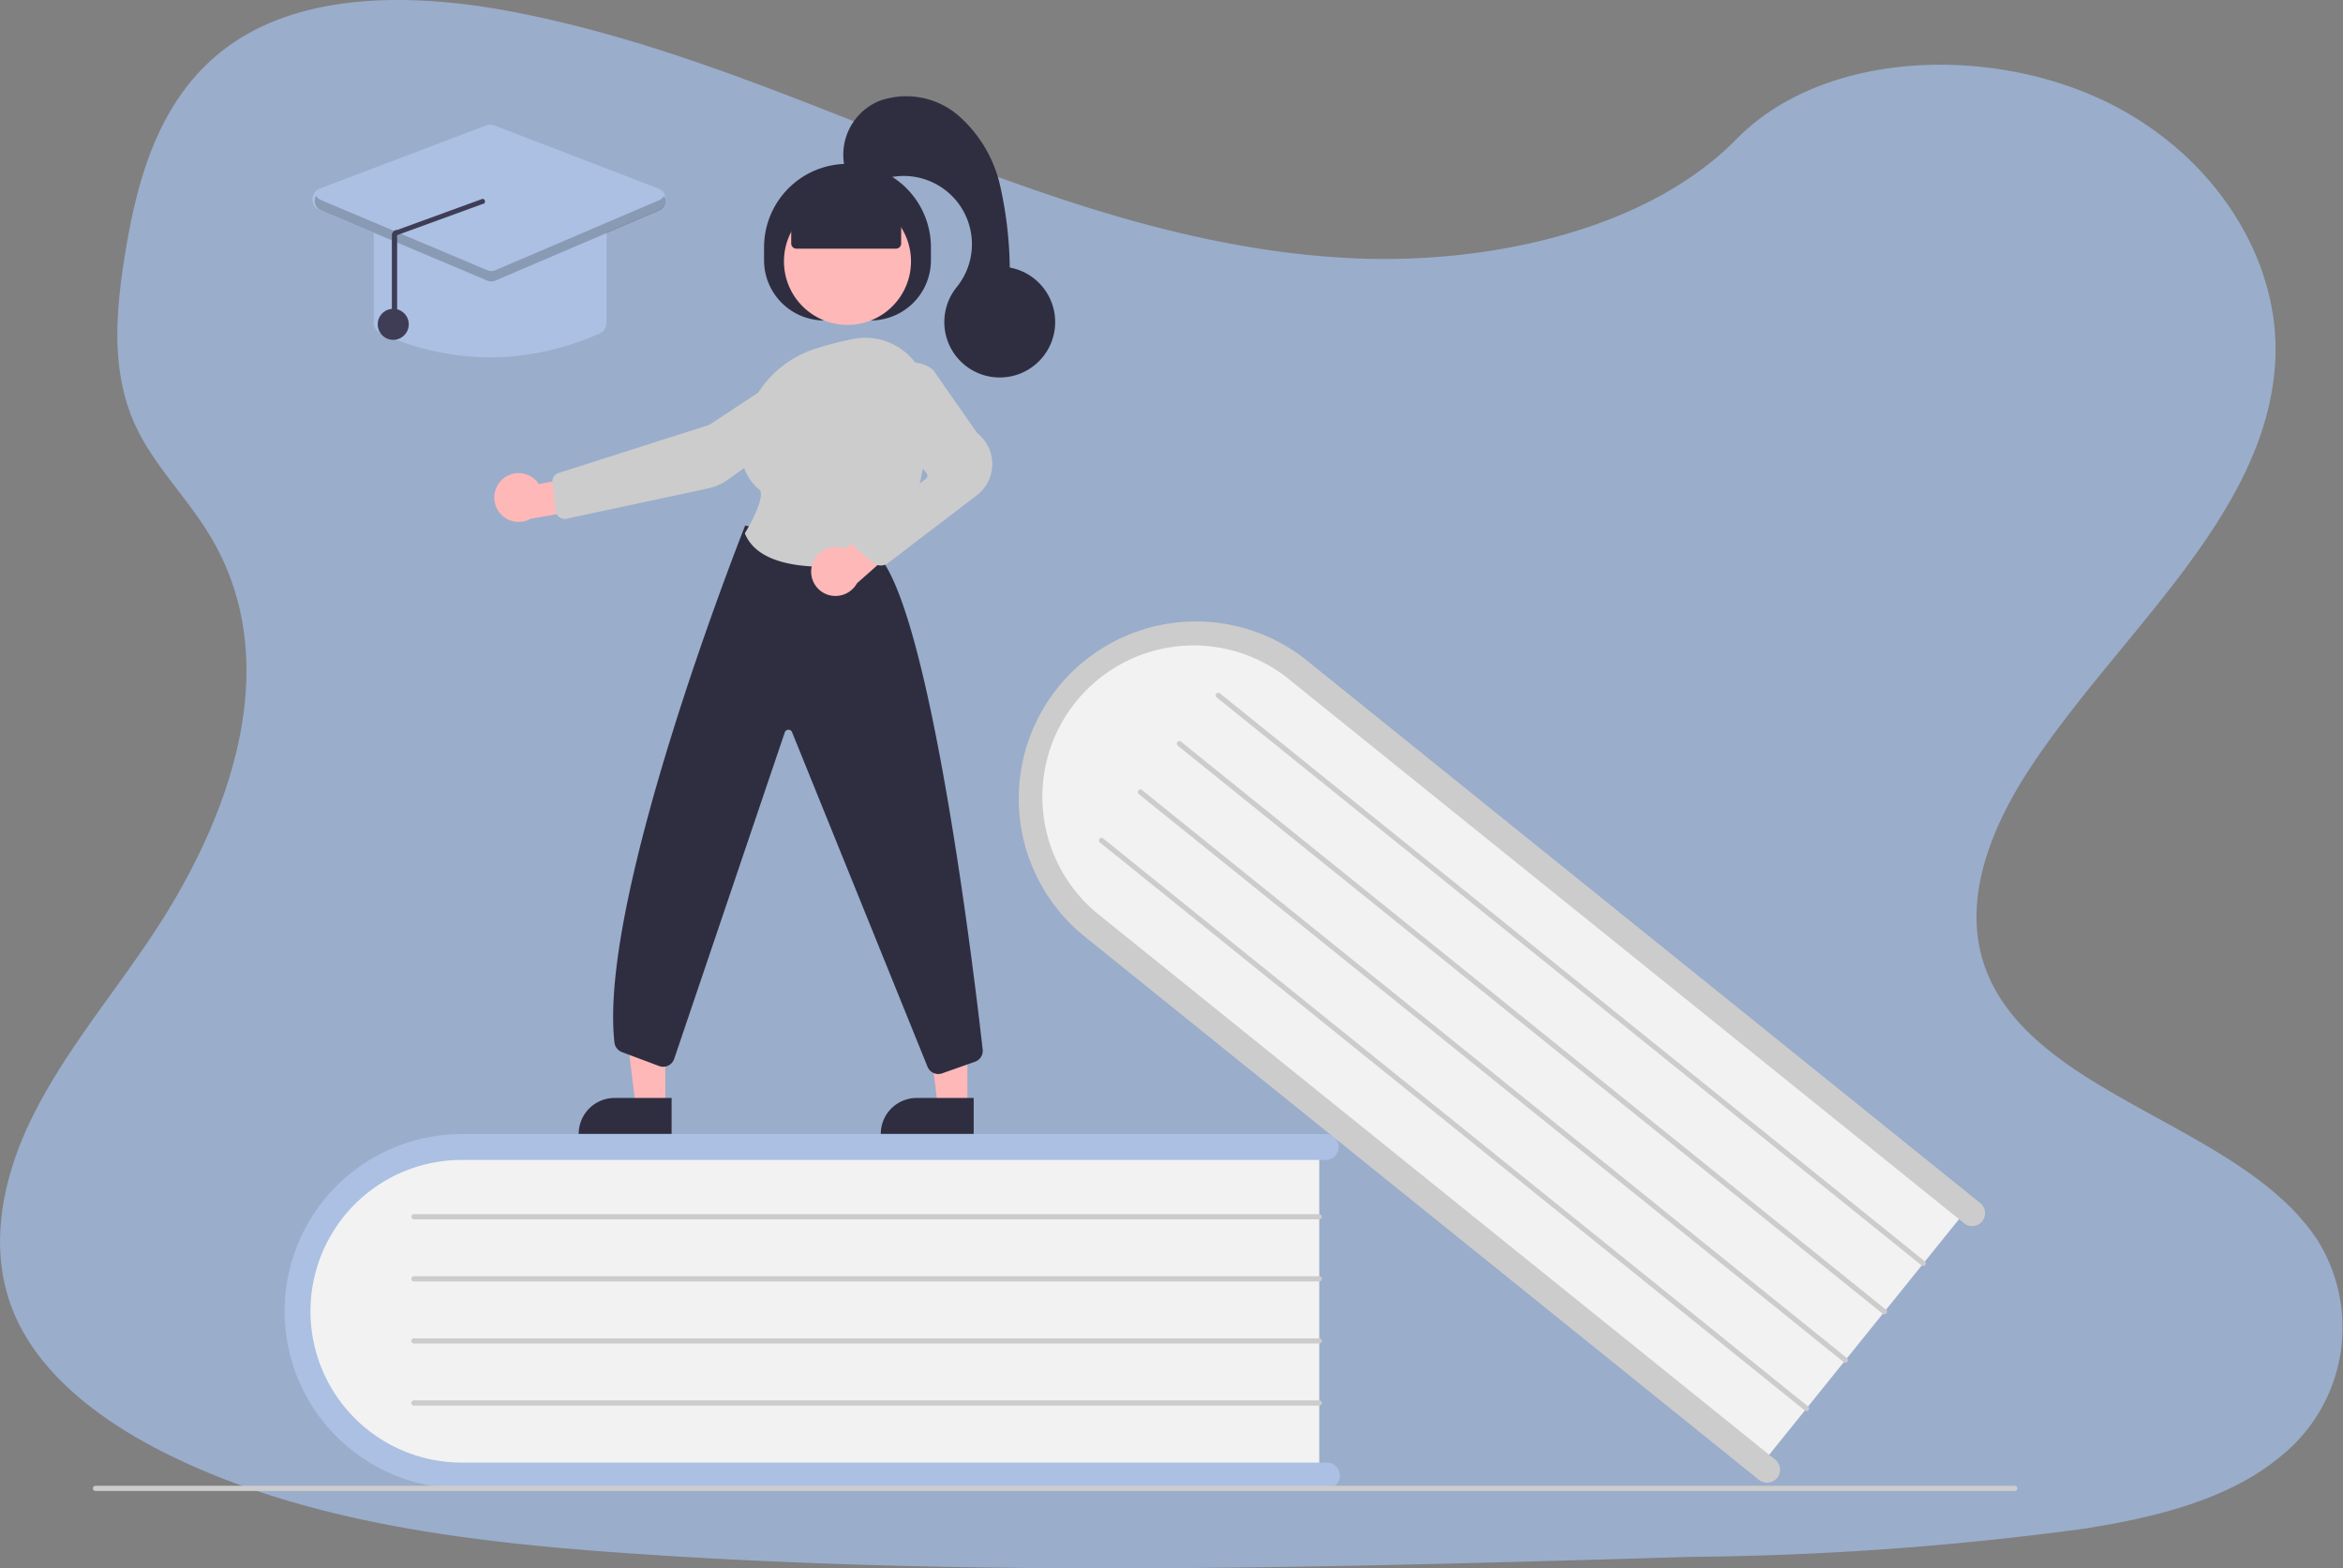 <svg xmlns="http://www.w3.org/2000/svg" width="126.097" height="84.401" viewBox="0 0 126.097 84.401">
  <rect x="0" y="0" width="126.097" height="84.401" fill="#808080" stroke="none"/>
  <defs>
    <style>
      .cls-1 {
        fill: #9aadcb;
      }

      .cls-2 {
        fill: #f2f2f2;
      }

      .cls-3 {
        fill: #abc0e2;
      }

      .cls-4 {
        fill: #ccc;
      }

      .cls-5 {
        fill: #ffb8b8;
      }

      .cls-6 {
        fill: #2f2e41;
      }

      .cls-7 {
        fill: #3f3d56;
      }

      .cls-8 {
        opacity: 0.2;
      }
    </style>
  </defs>
  <g id="Group_59" data-name="Group 59" transform="translate(-616 -1759.641)">
    <path id="Path_180" data-name="Path 180" class="cls-1" d="M175.15,83.353c-8.084-.281-15.784-2.89-23.136-5.746s-14.634-6.019-22.524-7.532c-5.075-.973-10.879-1.11-14.967,1.61-3.936,2.623-5.207,7.138-5.891,11.333-.515,3.155-.817,6.475.593,9.429.978,2.051,2.715,3.775,3.916,5.746,4.181,6.835,1.227,15.263-3.3,21.937-2.123,3.131-4.59,6.12-6.229,9.45s-2.4,7.151-.964,10.551c1.423,3.372,4.811,5.9,8.481,7.68,7.456,3.616,16.238,4.65,24.808,5.236,18.964,1.3,38.029.736,57.043.174A167.485,167.485,0,0,0,214,151.714c3.845-.6,7.813-1.563,10.6-3.878a8.883,8.883,0,0,0,2.047-11.6c-3.983-6.182-14.989-7.717-17.777-14.352-1.531-3.651.042-7.718,2.268-11.105,4.776-7.265,12.782-13.638,13.2-21.942.29-5.7-3.56-11.415-9.51-14.114-6.237-2.839-14.887-2.479-19.487,2.2C190.613,81.749,182.287,83.6,175.15,83.353Z" transform="translate(514.114 1690.203)"/>
    <g id="undraw_education_f8ru" transform="translate(621 1764.805)">
      <path id="Path_149" data-name="Path 149" class="cls-2" d="M363.823,584.643v18.1h-45.34a9.054,9.054,0,1,1,0-18.1Z" transform="translate(-297.822 -528.362)"/>
      <path id="Path_150" data-name="Path 150" class="cls-3" d="M358.911,600.019a.7.7,0,0,1-.7.7H311.65a9.536,9.536,0,0,1,0-19.072h46.566a.7.7,0,0,1,0,1.392H311.65a8.144,8.144,0,0,0,0,16.288h46.566A.7.7,0,0,1,358.911,600.019Z" transform="translate(-291.797 -525.78)"/>
      <path id="Path_151" data-name="Path 151" class="cls-4" d="M399.977,612.921H351.253a.139.139,0,1,1,0-.278h48.723a.139.139,0,0,1,0,.278Z" transform="translate(-333.975 -552.464)"/>
      <path id="Path_152" data-name="Path 152" class="cls-4" d="M399.977,636.921H351.253a.139.139,0,1,1,0-.278h48.723a.139.139,0,0,1,0,.278Z" transform="translate(-333.975 -573.123)"/>
      <path id="Path_153" data-name="Path 153" class="cls-4" d="M399.977,660.921H351.253a.139.139,0,1,1,0-.278h48.723a.139.139,0,0,1,0,.278Z" transform="translate(-333.975 -593.782)"/>
      <path id="Path_154" data-name="Path 154" class="cls-4" d="M399.977,684.921H351.253a.139.139,0,1,1,0-.278h48.723a.139.139,0,0,1,0,.278Z" transform="translate(-333.975 -614.441)"/>
      <path id="Path_155" data-name="Path 155" class="cls-2" d="M643.28,420.065l-11.355,14.092L596.62,405.709a9.054,9.054,0,1,1,11.355-14.092Z" transform="translate(-542.237 -360.377)"/>
      <path id="Path_156" data-name="Path 156" class="cls-4" d="M626.893,429.7a.7.7,0,0,1-.979.105l-36.26-29.216a9.536,9.536,0,1,1,11.966-14.851l36.26,29.216a.7.7,0,0,1-.873,1.084l-36.26-29.216A8.144,8.144,0,1,0,590.528,399.5l36.26,29.216A.7.7,0,0,1,626.893,429.7Z" transform="translate(-536.25 -355.328)"/>
      <path id="Path_157" data-name="Path 157" class="cls-4" d="M700.09,441.916l-37.94-30.57a.139.139,0,0,1,.175-.217l37.94,30.57a.139.139,0,0,1-.175.217Z" transform="translate(-601.668 -378.977)"/>
      <path id="Path_158" data-name="Path 158" class="cls-4" d="M685.032,460.6l-37.94-30.57a.139.139,0,0,1,.175-.217l37.94,30.57a.139.139,0,0,1-.175.217Z" transform="translate(-588.706 -395.063)"/>
      <path id="Path_159" data-name="Path 159" class="cls-4" d="M669.974,479.293l-37.94-30.57a.139.139,0,0,1,.175-.217l37.94,30.57a.139.139,0,1,1-.175.217Z" transform="translate(-575.744 -411.15)"/>
      <path id="Path_160" data-name="Path 160" class="cls-4" d="M654.916,497.981l-37.94-30.57a.139.139,0,0,1,.175-.217l37.94,30.57a.139.139,0,1,1-.175.217Z" transform="translate(-562.782 -427.237)"/>
      <path id="Path_161" data-name="Path 161" class="cls-4" d="M331.433,717.922H228.139a.139.139,0,1,1,0-.278H331.433a.139.139,0,0,1,0,.278Z" transform="translate(-228 -642.848)"/>
      <path id="Path_162" data-name="Path 162" class="cls-5" d="M323.56,352.664h-1.591l-.757-6.139h2.349Z" transform="translate(-276.496 -298.285)"/>
      <path id="Path_163" data-name="Path 163" class="cls-6" d="M306.533,387.355H309.6v1.933h-5A1.933,1.933,0,0,1,306.533,387.355Z" transform="translate(-262.197 -333.431)"/>
      <path id="Path_164" data-name="Path 164" class="cls-5" d="M206.765,352.664h-1.591l-.757-6.139h2.349Z" transform="translate(-175.96 -298.285)"/>
      <path id="Path_165" data-name="Path 165" class="cls-6" d="M189.738,387.355h3.069v1.933h-5a1.933,1.933,0,0,1,1.933-1.933Z" transform="translate(-161.662 -333.431)"/>
      <path id="Path_166" data-name="Path 166" class="cls-6" d="M487.471,211.825v-.7a4.49,4.49,0,0,1,4.49-4.49h0a4.49,4.49,0,0,1,4.49,4.49v.7a3.237,3.237,0,0,1-3.237,3.237h-2.506a3.237,3.237,0,0,1-3.237-3.237Z" transform="translate(-451.35 -202.981)"/>
      <circle id="Ellipse_17" data-name="Ellipse 17" class="cls-5" cx="3.419" cy="3.419" r="3.419" transform="translate(37.191 5.483)"/>
      <path id="Path_167" data-name="Path 167" class="cls-5" d="M634.488,376.475" transform="translate(-577.901 -349.173)"/>
      <path id="Path_168" data-name="Path 168" class="cls-5" d="M383.543,326.51a1.305,1.305,0,0,1,1.988.233l2.931-.554.771,1.7-4.15.725a1.312,1.312,0,0,1-1.54-2.1Z" transform="translate(-361.53 -305.857)"/>
      <path id="Path_169" data-name="Path 169" class="cls-4" d="M418.846,283.269l.038.058-4.806,3.166-8.11,2.59a.488.488,0,0,0-.336.52l.177,1.524a.487.487,0,0,0,.586.42l7.633-1.636a2.758,2.758,0,0,0,1.026-.452l5.4-3.842a1.389,1.389,0,0,0-1.569-2.291Z" transform="translate(-380.901 -268.795)"/>
      <path id="Path_170" data-name="Path 170" class="cls-6" d="M446.612,375.968a.629.629,0,0,1-.576-.376l-7.3-18.028a.209.209,0,0,0-.391.022L432.4,375.136a.627.627,0,0,1-.819.4l-2-.749a.625.625,0,0,1-.4-.516c-.9-7.823,6.933-27.568,7.012-27.766l.022-.055,7.138,1.579.015.016c2.848,3.107,5.189,22.7,5.629,26.6a.623.623,0,0,1-.414.661l-1.762.623A.622.622,0,0,1,446.612,375.968Z" transform="translate(-401.111 -323.331)"/>
      <path id="Path_171" data-name="Path 171" class="cls-4" d="M483.227,286.164c-1.729,0-3.658-.345-4.251-1.768l-.014-.033.018-.03c.469-.769,1.088-2.08.755-2.326a2.67,2.67,0,0,1-.945-2.37,5.71,5.71,0,0,1,4-5.218h0a17.763,17.763,0,0,1,1.985-.511,3.38,3.38,0,0,1,2.8.692,3.414,3.414,0,0,1,1.266,2.627c.024,2.524-.364,6.039-2.354,8.453a.619.619,0,0,1-.367.213A17.019,17.019,0,0,1,483.227,286.164Z" transform="translate(-443.876 -260.827)"/>
      <path id="Path_172" data-name="Path 172" class="cls-5" d="M505.742,343.886a1.33,1.33,0,0,1,1.626-.928,1.309,1.309,0,0,1,.2.075l2.225-2.025,1.548,1.043-3.183,2.816a1.328,1.328,0,0,1-1.505.639,1.308,1.308,0,0,1-.913-1.619Z" transform="translate(-467.035 -318.643)"/>
      <path id="Path_173" data-name="Path 173" class="cls-4" d="M523.334,294.267a.625.625,0,0,1-.4-.141l-.878-.717a.626.626,0,0,1,.015-.982l3.681-2.823a.209.209,0,0,0,.039-.292l-2.272-3a1.849,1.849,0,0,1,.124-2.383h0a1.844,1.844,0,0,1,2.49-.2l.014.015,2.372,3.4a2.115,2.115,0,0,1-.05,3.367l-4.767,3.639A.627.627,0,0,1,523.334,294.267Z" transform="translate(-480.926 -268.999)"/>
      <path id="Path_174" data-name="Path 174" class="cls-6" d="M497.965,218.723v-1.7l3.029-1.323,2.888,1.323v1.7a.278.278,0,0,1-.278.278h-5.36A.278.278,0,0,1,497.965,218.723Z" transform="translate(-460.383 -210.783)"/>
      <path id="Path_175" data-name="Path 175" class="cls-6" d="M518.029,184.241a3.124,3.124,0,0,1,1.872-3.623,4.309,4.309,0,0,1,4.2.762,7.093,7.093,0,0,1,2.274,3.771,21.129,21.129,0,0,1,.527,4.44,2.983,2.983,0,1,1-2.859,1.059,3.671,3.671,0,0,0-4.272-5.7C518.938,185.306,517.887,184.4,518.029,184.241Z" transform="translate(-477.558 -180.357)"/>
      <path id="Path_176" data-name="Path 176" class="cls-3" d="M342.878,234.7a14.54,14.54,0,0,1-5.9-1.291.623.623,0,0,1-.369-.571v-5.07a.627.627,0,0,1,.626-.626h11.276a.627.627,0,0,1,.626.626v5.07a.623.623,0,0,1-.369.571h0a14.541,14.541,0,0,1-5.9,1.291Z" transform="translate(-321.494 -220.63)"/>
      <path id="Path_177" data-name="Path 177" class="cls-3" d="M322.44,199.888a.627.627,0,0,1-.243-.049l-8.942-3.773a.626.626,0,0,1,.021-1.163l8.942-3.392a.624.624,0,0,1,.447,0l8.822,3.392a.626.626,0,0,1,.021,1.161l-8.822,3.772a.627.627,0,0,1-.246.05Z" transform="translate(-301.057 -189.924)"/>
      <circle id="Ellipse_18" data-name="Ellipse 18" class="cls-7" cx="0.835" cy="0.835" r="0.835" transform="translate(15.329 11.455)"/>
      <path id="Path_178" data-name="Path 178" class="cls-8" d="M332.325,219.191l-8.822,3.772a.557.557,0,0,1-.435,0l-8.942-3.772a.546.546,0,0,1-.266-.234.557.557,0,0,0,.266.791l8.942,3.772a.557.557,0,0,0,.435,0l8.822-3.772a.556.556,0,0,0,.264-.79A.547.547,0,0,1,332.325,219.191Z" transform="translate(-301.843 -213.584)"/>
      <path id="Path_179" data-name="Path 179" class="cls-7" d="M343.757,226.891a.139.139,0,0,0,.139-.139v-4.658l4.591-1.673a.139.139,0,1,0,0-.278l-4.591,1.673a.273.273,0,0,0-.2.08.276.276,0,0,0-.083.2v4.658A.139.139,0,0,0,343.757,226.891Z" transform="translate(-327.523 -214.604)"/>
    </g>
  </g>
</svg>
